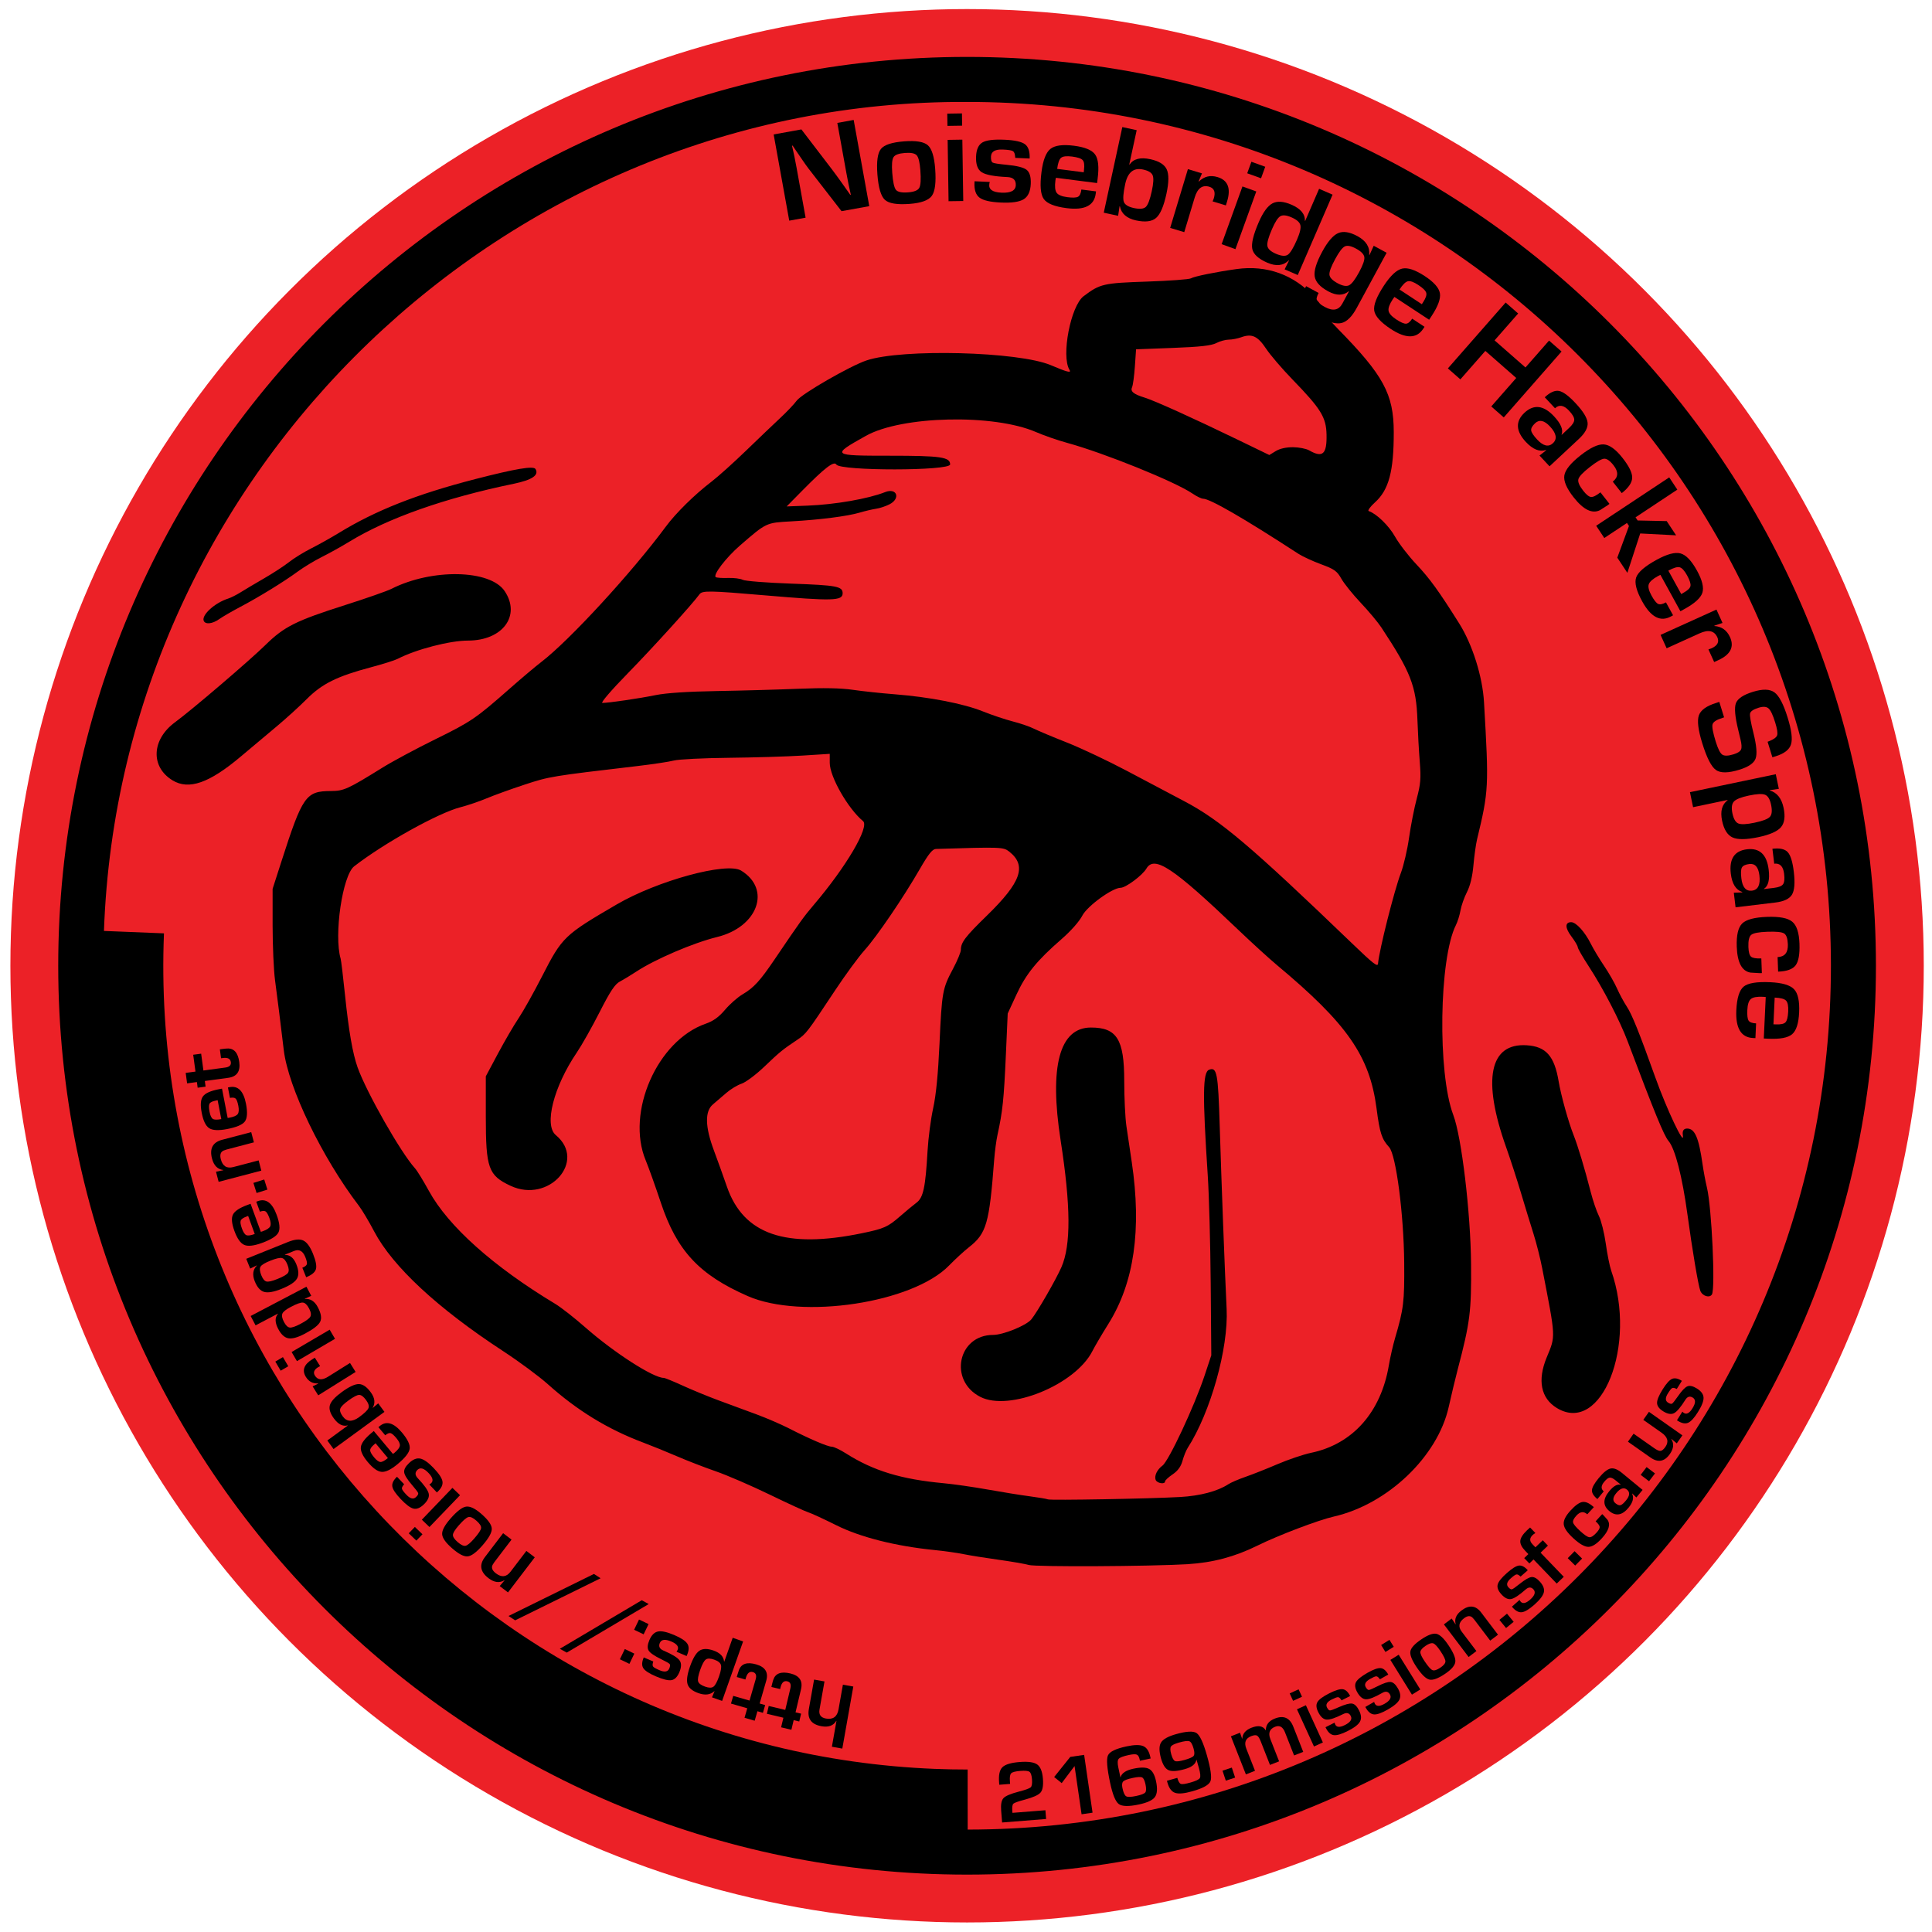 <?xml version="1.0" encoding="UTF-8" standalone="no"?>
<!-- Created with Inkscape (http://www.inkscape.org/) -->

<svg
   version="1.1"
   id="svg1"
   width="1200"
   height="1200"
   viewBox="0 0 1200 1200"
   xmlns="http://www.w3.org/2000/svg"
   xmlns:svg="http://www.w3.org/2000/svg">
  <defs
     id="defs1" />
  <g
     id="g1">
    <g
       id="Layer_3"
       transform="matrix(5.502,0,0,5.502,6.455,5.637)">
	<circle
   fill="#ec2127"
   cx="108"
   cy="108"
   r="108"
   id="circle1" />

</g>
    <g
       id="Layer_1"
       transform="matrix(5.502,0,0,5.502,6.455,5.637)">
	<g
   id="g53">
		<g
   id="SPLINE_52_">
			<path
   d="m 93.351,12.852 1.014,5.605 0.24,1.251 0.135,0.625 0.136,0.623 -0.064,0.013 -0.515,-0.732 -0.514,-0.724 c -0.406,-0.57 -0.762,-1.053 -1.064,-1.451 l -3.424,-4.476 -3.131,0.567 1.76,9.733 1.847,-0.336 -1.009,-5.583 -0.245,-1.274 -0.137,-0.63 -0.145,-0.637 0.071,-0.013 0.433,0.643 0.439,0.642 c 0.415,0.612 0.716,1.039 0.902,1.28 l 3.747,4.837 3.131,-0.566 -1.761,-9.734 z"
   id="path1-5" />

		</g>

		<path
   d="m 104.398,18.024 c -0.105,-1.374 -0.381,-2.257 -0.827,-2.652 -0.446,-0.395 -1.337,-0.542 -2.672,-0.44 -1.371,0.104 -2.244,0.388 -2.622,0.854 -0.378,0.464 -0.509,1.421 -0.401,2.871 0.115,1.508 0.397,2.468 0.848,2.879 0.45,0.413 1.38,0.563 2.792,0.457 1.302,-0.098 2.135,-0.402 2.504,-0.909 0.368,-0.509 0.494,-1.527 0.378,-3.06 z m -1.794,2.157 c -0.161,0.289 -0.584,0.459 -1.272,0.511 -0.713,0.055 -1.168,-0.043 -1.366,-0.29 -0.197,-0.247 -0.337,-0.889 -0.416,-1.929 -0.069,-0.911 -0.019,-1.497 0.148,-1.759 0.169,-0.263 0.599,-0.42 1.288,-0.472 0.68,-0.052 1.123,0.038 1.329,0.269 0.207,0.232 0.343,0.788 0.41,1.67 0.08,1.044 0.039,1.712 -0.121,2 z"
   id="path2" />

		<g
   id="POLYLINE_48_">
			<polyline
   points="105.806,14.766 105.909,21.691 107.568,21.667 107.465,14.74 105.806,14.766    "
   id="polyline2" />

		</g>

		<g
   id="POLYLINE_23_">
			<polyline
   points="105.762,11.802 105.783,13.186 107.442,13.161 107.421,11.777 105.762,11.802    "
   id="polyline3" />

		</g>

		<g
   id="SPLINE_51_">
			<path
   d="m 114.534,15.257 c -0.387,-0.288 -1.157,-0.458 -2.309,-0.507 -1.222,-0.055 -2.053,0.049 -2.497,0.309 -0.44,0.262 -0.68,0.787 -0.713,1.579 -0.039,0.884 0.171,1.475 0.626,1.776 0.458,0.301 1.429,0.484 2.91,0.551 0.658,0.028 0.973,0.336 0.947,0.919 -0.026,0.609 -0.566,0.889 -1.611,0.843 -1.015,-0.044 -1.472,-0.372 -1.376,-0.981 0.006,-0.059 0.022,-0.134 0.054,-0.23 l -1.722,-0.078 -0.009,0.174 c -0.036,0.806 0.156,1.366 0.577,1.679 0.42,0.315 1.223,0.497 2.406,0.55 1.231,0.055 2.09,-0.071 2.58,-0.375 0.489,-0.305 0.753,-0.88 0.791,-1.725 0.034,-0.791 -0.121,-1.322 -0.466,-1.594 -0.345,-0.271 -1.11,-0.463 -2.289,-0.572 -0.877,-0.083 -1.389,-0.164 -1.538,-0.243 -0.149,-0.081 -0.214,-0.31 -0.197,-0.692 0.024,-0.559 0.468,-0.82 1.333,-0.782 0.604,0.027 0.982,0.084 1.134,0.174 0.154,0.089 0.238,0.3 0.259,0.635 l 0.017,0.132 1.622,0.072 c 0.033,-0.789 -0.144,-1.326 -0.529,-1.614 z"
   id="path3" />

		</g>

		<path
   d="m 122.454,16.416 c -0.359,-0.501 -1.152,-0.831 -2.381,-0.988 -1.277,-0.164 -2.167,-0.043 -2.667,0.359 -0.5,0.404 -0.835,1.273 -1.006,2.61 -0.192,1.504 -0.109,2.517 0.252,3.035 0.364,0.52 1.227,0.867 2.593,1.041 2.012,0.258 3.104,-0.285 3.276,-1.626 l 0.034,-0.267 -1.653,-0.211 c -0.054,0.438 -0.181,0.711 -0.379,0.818 -0.201,0.109 -0.602,0.125 -1.206,0.046 -0.622,-0.079 -1.024,-0.246 -1.206,-0.497 -0.179,-0.252 -0.226,-0.715 -0.139,-1.391 0.008,-0.048 0.024,-0.148 0.054,-0.3 l 4.651,0.596 0.063,-0.503 c 0.168,-1.314 0.073,-2.222 -0.286,-2.722 z m -1.256,1.735 -0.028,0.274 -2.999,-0.385 c 0.085,-0.661 0.232,-1.079 0.44,-1.25 0.212,-0.173 0.624,-0.219 1.237,-0.142 0.633,0.082 1.033,0.214 1.201,0.404 0.169,0.186 0.218,0.553 0.149,1.099 z"
   id="path4" />

		<path
   d="m 130.537,18.095 c -0.257,-0.552 -0.874,-0.935 -1.845,-1.146 -1.133,-0.246 -1.916,-0.042 -2.351,0.611 l -0.031,-0.022 0.837,-3.866 -1.621,-0.352 -2.096,9.667 1.621,0.35 0.164,-1.084 0.033,0.007 c 0.165,0.836 0.774,1.369 1.827,1.598 1.04,0.224 1.794,0.129 2.267,-0.284 0.474,-0.414 0.861,-1.321 1.164,-2.723 0.279,-1.286 0.288,-2.205 0.031,-2.756 z m -1.689,2.469 c -0.207,0.953 -0.431,1.544 -0.673,1.771 -0.241,0.227 -0.693,0.269 -1.355,0.125 -0.63,-0.138 -1.006,-0.37 -1.124,-0.7 -0.118,-0.33 -0.063,-1.005 0.159,-2.03 0.284,-1.308 0.951,-1.847 2.004,-1.618 0.607,0.13 0.97,0.35 1.093,0.658 0.126,0.308 0.09,0.907 -0.104,1.794 z"
   id="path5" />

		<g
   id="SPLINE_50_">
			<path
   d="m 130.927,24.704 1.59,0.48 1.177,-3.907 c 0.316,-1.05 0.867,-1.457 1.653,-1.219 0.55,0.165 0.721,0.602 0.506,1.31 -0.019,0.056 -0.063,0.17 -0.135,0.345 l 1.498,0.451 0.141,-0.464 c 0.443,-1.471 0.081,-2.383 -1.083,-2.733 -0.814,-0.246 -1.513,-0.08 -2.104,0.501 l -0.033,-0.018 0.379,-0.901 -1.588,-0.479 z"
   id="path6" />

		</g>

		<g
   id="POLYLINE_22_">
			<polyline
   points="139.088,20.024 136.735,26.54 138.295,27.103 140.649,20.589 139.088,20.024    "
   id="polyline6" />

		</g>

		<g
   id="POLYLINE_21_">
			<polyline
   points="140.097,17.236 139.625,18.538 141.187,19.102 141.658,17.8 140.097,17.236    "
   id="polyline7" />

		</g>

		<path
   d="m 147.739,20.29 -1.57,3.625 -0.03,-0.005 c 0.025,-0.768 -0.478,-1.376 -1.517,-1.825 -0.895,-0.388 -1.614,-0.438 -2.152,-0.149 -0.542,0.291 -1.058,1.002 -1.55,2.137 -0.607,1.406 -0.85,2.409 -0.723,3.007 0.129,0.6 0.695,1.118 1.702,1.554 0.995,0.432 1.804,0.342 2.421,-0.27 l 0.023,0.018 -0.495,1.002 1.483,0.642 3.931,-9.076 z m -2.499,5.749 c -0.409,0.943 -0.757,1.509 -1.039,1.698 -0.283,0.188 -0.732,0.148 -1.342,-0.116 -0.585,-0.254 -0.907,-0.549 -0.958,-0.889 -0.055,-0.338 0.118,-0.97 0.52,-1.891 0.346,-0.798 0.655,-1.28 0.929,-1.449 0.272,-0.17 0.691,-0.13 1.261,0.116 0.59,0.255 0.929,0.548 1.012,0.873 0.084,0.325 -0.043,0.877 -0.383,1.658 z"
   id="path7" />

		<path
   d="m 153.905,26.719 -0.477,1.045 -0.03,-0.018 c 0.085,-0.881 -0.355,-1.584 -1.324,-2.109 -0.887,-0.482 -1.618,-0.594 -2.194,-0.339 -0.575,0.254 -1.173,0.954 -1.794,2.102 -0.659,1.22 -0.941,2.144 -0.846,2.772 0.096,0.629 0.605,1.193 1.527,1.693 0.931,0.504 1.701,0.501 2.311,-0.008 l 0.028,0.023 -0.743,1.371 c -0.404,0.747 -1.06,0.875 -1.964,0.386 -0.515,-0.278 -0.815,-0.515 -0.902,-0.708 -0.088,-0.192 -0.023,-0.487 0.189,-0.881 l -1.414,-0.767 c -0.449,0.829 -0.573,1.479 -0.373,1.949 0.2,0.47 0.825,0.99 1.87,1.556 1.079,0.584 1.92,0.801 2.521,0.649 0.601,-0.152 1.171,-0.726 1.709,-1.72 l 3.363,-6.205 z m -1.646,2.976 c -0.453,0.836 -0.83,1.331 -1.133,1.484 -0.302,0.152 -0.739,0.073 -1.314,-0.237 -0.572,-0.312 -0.875,-0.629 -0.906,-0.953 -0.03,-0.325 0.187,-0.915 0.653,-1.773 0.437,-0.806 0.796,-1.28 1.078,-1.421 0.284,-0.142 0.705,-0.06 1.267,0.244 0.586,0.316 0.898,0.638 0.943,0.965 0.043,0.323 -0.154,0.889 -0.588,1.691 z"
   id="path8" />

		<path
   d="m 161.377,32.079 c -0.103,-0.608 -0.671,-1.252 -1.704,-1.932 -1.079,-0.708 -1.928,-0.992 -2.558,-0.849 -0.623,0.143 -1.308,0.778 -2.049,1.903 -0.834,1.27 -1.201,2.215 -1.104,2.839 0.097,0.625 0.723,1.316 1.871,2.074 1.695,1.114 2.915,1.106 3.659,-0.022 l 0.149,-0.225 -1.391,-0.916 c -0.243,0.367 -0.477,0.556 -0.703,0.566 -0.227,0.01 -0.594,-0.151 -1.104,-0.486 -0.524,-0.347 -0.812,-0.671 -0.862,-0.976 -0.052,-0.306 0.11,-0.743 0.484,-1.312 0.026,-0.041 0.087,-0.123 0.179,-0.247 l 3.919,2.577 0.276,-0.424 c 0.73,-1.105 1.04,-1.962 0.938,-2.57 z m -1.892,1.006 -0.147,0.233 -2.522,-1.66 c 0.364,-0.557 0.681,-0.868 0.945,-0.931 0.263,-0.063 0.655,0.075 1.17,0.416 0.531,0.352 0.833,0.646 0.903,0.888 0.07,0.243 -0.047,0.594 -0.349,1.054 z"
   id="path9" />

		<g
   id="POLYLINE_20_">
			<polyline
   points="173.698,37.424 171.036,40.459 167.548,37.4 170.21,34.366 168.799,33.128 162.276,40.565 163.687,41.803      166.506,38.589 169.994,41.646 167.175,44.86 168.586,46.098 175.108,38.66 173.698,37.424    "
   id="polyline9" />

		</g>

		<path
   d="m 178.051,46.705 c -0.047,-0.556 -0.498,-1.289 -1.35,-2.201 -0.779,-0.838 -1.403,-1.301 -1.874,-1.394 -0.469,-0.09 -1.006,0.146 -1.614,0.714 l 1.157,1.24 c 0.473,-0.442 1,-0.354 1.575,0.264 0.4,0.427 0.598,0.77 0.598,1.028 0,0.258 -0.198,0.571 -0.593,0.94 l -0.822,0.766 -0.02,-0.021 c 0.219,-0.538 -0.065,-1.228 -0.846,-2.064 -1.168,-1.254 -2.281,-1.39 -3.335,-0.409 -1.039,0.973 -0.99,2.073 0.154,3.299 0.787,0.844 1.542,1.146 2.266,0.909 l 0.02,0.037 -0.747,0.59 1.133,1.214 3.311,-3.09 c 0.706,-0.659 1.037,-1.267 0.987,-1.822 z m -3.915,2.303 c -0.496,0.464 -1.09,0.327 -1.778,-0.41 -0.423,-0.453 -0.647,-0.797 -0.679,-1.035 -0.028,-0.235 0.121,-0.507 0.449,-0.813 0.474,-0.443 1.032,-0.321 1.67,0.364 0.735,0.788 0.848,1.419 0.338,1.894 z"
   id="path10" />

		<g
   id="SPLINE_49_">
			<path
   d="m 178.438,55.079 c -0.235,-0.021 -0.528,-0.256 -0.88,-0.703 -0.447,-0.57 -0.63,-1.005 -0.549,-1.305 0.08,-0.3 0.5,-0.749 1.26,-1.346 0.784,-0.617 1.333,-0.939 1.638,-0.964 0.307,-0.026 0.664,0.222 1.072,0.743 0.576,0.732 0.546,1.348 -0.088,1.846 l 1.017,1.294 c 0.77,-0.606 1.163,-1.185 1.175,-1.736 0.014,-0.551 -0.349,-1.296 -1.092,-2.239 -0.767,-0.976 -1.473,-1.484 -2.118,-1.525 -0.645,-0.038 -1.515,0.372 -2.61,1.23 -1.12,0.881 -1.733,1.636 -1.838,2.266 -0.105,0.628 0.246,1.456 1.052,2.483 1.1,1.397 2.088,1.88 2.963,1.449 l 0.89,-0.57 0.188,-0.147 -1.021,-1.3 c -0.471,0.372 -0.824,0.547 -1.059,0.524 z"
   id="path11" />

		</g>

		<g
   id="POLYLINE_19_">
			<polyline
   points="187.264,52.866 179.019,58.328 179.934,59.711 182.495,58.015 182.72,58.354 181.403,61.928 182.538,63.644      183.991,59.197 188.042,59.408 186.979,57.802 183.699,57.732 183.463,57.375 188.179,54.25 187.264,52.866    "
   id="polyline11" />

		</g>

		<path
   d="m 190.4,63.395 c -0.621,-1.13 -1.243,-1.779 -1.863,-1.945 -0.621,-0.166 -1.52,0.076 -2.701,0.725 -1.331,0.73 -2.097,1.396 -2.304,1.993 -0.206,0.598 0.021,1.501 0.687,2.708 0.979,1.777 2.059,2.34 3.244,1.689 l 0.236,-0.129 -0.804,-1.459 c -0.385,0.212 -0.68,0.27 -0.885,0.173 -0.204,-0.097 -0.454,-0.413 -0.748,-0.945 -0.301,-0.551 -0.404,-0.973 -0.308,-1.267 0.099,-0.293 0.447,-0.604 1.044,-0.932 0.041,-0.023 0.133,-0.069 0.272,-0.135 l 2.258,4.109 0.446,-0.246 c 1.162,-0.637 1.839,-1.249 2.03,-1.833 0.192,-0.588 -0.007,-1.422 -0.604,-2.506 z m -0.738,1.74 c -0.051,0.246 -0.319,0.502 -0.802,0.767 l -0.237,0.14 -1.456,-2.646 c 0.584,-0.322 1.008,-0.449 1.271,-0.381 0.264,0.067 0.544,0.372 0.842,0.914 0.306,0.557 0.433,0.961 0.382,1.206 z"
   id="path12" />

		<g
   id="SPLINE_48_">
			<path
   d="m 186.287,70.649 0.686,1.511 3.715,-1.684 c 0.998,-0.452 1.667,-0.305 2.009,0.444 0.236,0.523 0.018,0.938 -0.655,1.244 -0.054,0.023 -0.168,0.066 -0.351,0.125 l 0.648,1.426 0.44,-0.201 c 1.399,-0.634 1.849,-1.505 1.346,-2.615 -0.352,-0.774 -0.94,-1.193 -1.761,-1.254 l -0.01,-0.036 0.927,-0.309 -0.685,-1.51 z"
   id="path13" />

		</g>

		<g
   id="SPLINE_47_">
			<path
   d="m 199.271,84.355 c 0.979,-0.303 1.56,-0.752 1.743,-1.351 0.186,-0.599 0.058,-1.607 -0.384,-3.029 -0.464,-1.5 -0.956,-2.443 -1.478,-2.831 -0.522,-0.388 -1.333,-0.411 -2.437,-0.069 -1.079,0.333 -1.719,0.761 -1.92,1.276 -0.198,0.517 -0.108,1.536 0.267,3.058 l 0.242,1.01 c 0.141,0.568 0.163,0.959 0.065,1.175 -0.1,0.214 -0.377,0.392 -0.834,0.534 -0.617,0.191 -1.048,0.201 -1.286,0.033 -0.24,-0.168 -0.482,-0.654 -0.733,-1.457 -0.317,-1.029 -0.438,-1.683 -0.36,-1.958 0.075,-0.276 0.444,-0.517 1.103,-0.722 l 0.199,-0.069 -0.541,-1.744 -0.343,0.114 c -1.1,0.34 -1.753,0.809 -1.963,1.408 -0.209,0.597 -0.083,1.641 0.376,3.125 0.512,1.652 1.026,2.665 1.544,3.035 0.516,0.372 1.401,0.362 2.656,-0.026 1.022,-0.316 1.629,-0.73 1.823,-1.243 0.195,-0.513 0.116,-1.485 -0.242,-2.917 -0.303,-1.209 -0.429,-1.94 -0.376,-2.191 0.054,-0.248 0.38,-0.465 0.976,-0.649 0.503,-0.156 0.873,-0.127 1.111,0.084 0.239,0.211 0.489,0.742 0.75,1.591 0.222,0.72 0.295,1.198 0.22,1.434 -0.077,0.234 -0.373,0.457 -0.891,0.662 l -0.19,0.074 0.542,1.751 z"
   id="path14" />

		</g>

		<path
   d="m 200.175,90.173 c -0.222,-1.069 -0.743,-1.724 -1.557,-1.961 v -0.037 l 1.021,-0.147 -0.346,-1.652 -9.689,2.028 0.353,1.695 3.895,-0.816 0.006,0.029 c -0.641,0.475 -0.849,1.244 -0.627,2.309 0.208,0.997 0.604,1.629 1.181,1.892 0.58,0.264 1.545,0.254 2.897,-0.028 1.296,-0.272 2.149,-0.645 2.562,-1.118 0.41,-0.476 0.511,-1.206 0.304,-2.194 z m -1.547,1.015 c -0.23,0.248 -0.809,0.469 -1.735,0.663 -0.903,0.189 -1.51,0.218 -1.826,0.085 -0.314,-0.13 -0.537,-0.514 -0.669,-1.147 -0.131,-0.625 -0.074,-1.068 0.172,-1.333 0.244,-0.263 0.808,-0.486 1.688,-0.671 0.905,-0.189 1.514,-0.219 1.834,-0.087 0.317,0.13 0.542,0.505 0.671,1.125 0.138,0.663 0.095,1.118 -0.135,1.365 z"
   id="path15" />

		<path
   style="fill:#000000"
   d="m 638,970.683 c -2.2,-0.657 -10.6,-2.108 -18.667,-3.226 -8.067,-1.117 -17.82,-2.68 -21.674,-3.473 -3.854,-0.793 -11.954,-1.935 -18,-2.539 -24.153,-2.411 -46.031,-7.94 -60.993,-15.414 -7.7,-3.846 -15.5,-7.442 -17.333,-7.989 -1.833,-0.548 -12.633,-5.507 -24,-11.021 C 465.967,921.507 450.967,915.022 444,912.611 c -6.967,-2.412 -17.767,-6.589 -24,-9.284 -6.233,-2.695 -15.833,-6.594 -21.333,-8.666 -21.774,-8.202 -40.742,-19.832 -58.882,-36.105 C 334.403,853.729 321.9,844.485 312,838.014 271.509,811.548 243.531,785.578 232.115,763.861 228.878,757.704 224.627,750.567 222.668,748 199.678,717.88 178.804,674.628 176.015,651.333 173.829,633.081 172.254,620.483 170.595,608 c -0.828,-6.233 -1.505,-21.533 -1.505,-34 l 5.5e-4,-22.667 5.36,-16.667 c 13.232,-41.144 15.205,-43.957 30.882,-44.019 7.911,-0.031 10.427,-1.176 31.972,-14.551 6.218,-3.86 20.918,-11.747 32.667,-17.528 22.327,-10.985 25.105,-12.879 46.474,-31.692 7.212,-6.349 15.912,-13.682 19.333,-16.294 17.269,-13.188 56.069,-55.367 77.193,-83.916 6.281,-8.489 17.858,-19.885 28.361,-27.917 4.033,-3.085 13.647,-11.715 21.364,-19.179 7.717,-7.464 17.317,-16.632 21.333,-20.374 4.017,-3.742 8.59,-8.561 10.163,-10.709 3.106,-4.242 33.033,-21.482 43.257,-24.92 22.017,-7.403 94.345,-5.543 114.354,2.941 10.263,4.352 12.876,5.004 11.568,2.888 -5.259,-8.51 0.742,-39.68 8.802,-45.718 10.225,-7.659 12.162,-8.104 39.244,-9.022 13.98,-0.473 26.252,-1.376 27.271,-2.005 1.971,-1.218 15.649,-4.003 28.31,-5.764 18.762,-2.609 35.714,3.517 48.342,17.471 4.11,4.542 6.775,8.49 5.921,8.774 -0.853,0.284 2.947,5.095 8.446,10.691 28.439,28.944 34.756,40.591 34.795,64.148 0.04,24.275 -3.043,35.859 -11.598,43.588 -2.997,2.708 -4.766,5.152 -3.931,5.43 4.834,1.611 12.515,9.074 16.33,15.867 2.412,4.295 8.355,12.014 13.207,17.155 8.339,8.835 13.903,16.513 26.565,36.653 8.246,13.117 14.486,32.911 15.412,48.89 3.06,52.781 2.953,54.885 -4.324,85.11 -0.706,2.933 -1.712,10.133 -2.234,16 -0.622,6.979 -2.013,12.741 -4.024,16.667 -1.691,3.3 -3.491,8.4 -4.002,11.333 -0.51,2.933 -1.785,7.025 -2.832,9.092 -10.476,20.685 -11.475,91.97 -1.65,117.811 5.151,13.547 10.764,60.599 11.027,92.43 0.244,29.536 -0.596,36.181 -8.261,65.333 -1.446,5.5 -3.963,16 -5.594,23.333 -6.847,30.793 -37.923,60.426 -71.338,68.024 -9.57,2.176 -34.407,11.624 -47.257,17.977 -14.072,6.957 -27.74,10.594 -43.333,11.533 -23.804,1.433 -94.327,1.778 -98.667,0.483 z m 94,-42.136 c 12.355,-0.695 23.224,-3.563 29.781,-7.86 1.666,-1.091 6.47,-3.168 10.675,-4.615 4.206,-1.447 13.174,-4.997 19.929,-7.89 6.755,-2.893 16.152,-6.067 20.882,-7.054 25.755,-5.376 43.289,-25.128 48.202,-54.298 0.818,-4.857 2.547,-12.43 3.842,-16.83 5.327,-18.101 5.866,-22.533 5.673,-46.667 -0.24,-29.967 -5.065,-67.065 -9.332,-71.754 -4.621,-5.078 -5.831,-8.797 -7.819,-24.038 C 849.59,655.033 835.692,635.036 792,598.567 c -4.767,-3.979 -15.611,-13.87 -24.099,-21.98 -40.272,-38.482 -51.888,-46.215 -56.826,-37.83 -2.489,4.227 -12.818,11.91 -16.011,11.91 -5.093,0 -20.708,11.367 -23.739,17.281 -1.831,3.571 -7.111,9.537 -12.88,14.553 -15.308,13.308 -22.052,21.611 -27.981,34.444 l -5.409,11.707 -1.124,25.341 c -1.237,27.887 -2.032,35.488 -5.232,50.007 -0.727,3.3 -1.642,10.2 -2.033,15.333 -3.023,39.701 -4.763,45.743 -15.638,54.278 -3.075,2.414 -8.615,7.503 -12.31,11.309 -22.573,23.255 -91.404,33.701 -124.976,18.966 C 433.667,790.687 419.85,775.831 409.904,746 c -3.423,-10.267 -7.652,-22.099 -9.397,-26.293 -12.367,-29.721 7.175,-74.251 37.176,-84.713 4.774,-1.665 8.199,-4.128 12.031,-8.652 2.946,-3.479 7.816,-7.775 10.822,-9.548 7.096,-4.185 10.884,-8.332 20.213,-22.128 15.462,-22.866 17.82,-26.145 24.141,-33.559 19.957,-23.408 34.6,-48.326 30.432,-51.785 -9.334,-7.746 -20.654,-27.561 -20.654,-36.152 v -5.582 l -17,1.075 c -9.35,0.591 -29.9,1.21 -45.667,1.375 -15.767,0.165 -31.067,0.927 -34,1.694 -2.933,0.766 -13.133,2.308 -22.667,3.426 -53.351,6.257 -54.555,6.456 -69.957,11.527 -8.457,2.785 -19.049,6.612 -23.538,8.506 -4.489,1.894 -11.816,4.379 -16.283,5.524 -13.611,3.487 -47.217,22.174 -65.859,36.62 -7.26,5.626 -12.69,42.683 -8.402,57.332 0.322,1.1 1.548,11.3 2.725,22.667 2.293,22.141 4.724,36.131 7.763,44.675 5.514,15.502 26.727,52.807 35.629,62.658 1.325,1.467 5.201,7.767 8.613,14 12.025,21.972 39.969,46.952 78.431,70.112 3.551,2.138 11.951,8.719 18.667,14.624 17.722,15.583 42.091,31.263 48.586,31.263 0.71,0 6.016,2.164 11.791,4.81 5.775,2.645 15.9,6.802 22.5,9.237 6.6,2.435 17.051,6.291 23.224,8.569 6.173,2.278 15.173,6.162 20,8.63 13.035,6.667 24.141,11.422 26.676,11.422 1.234,0 5.212,1.884 8.839,4.186 16.983,10.781 34.25,16.046 60.594,18.479 6.233,0.576 18.533,2.339 27.333,3.919 8.8,1.58 20.5,3.463 26,4.185 5.5,0.722 10.6,1.586 11.333,1.92 1.532,0.697 63.066,-0.41 82,-1.475 z m -15.186,-10.644 c -0.951,-2.478 0.931,-6.407 4.231,-8.835 3.893,-2.864 19.824,-36.913 26.079,-55.735 L 751.333,840.667 750.964,796 c -0.203,-24.567 -1.02,-54.567 -1.815,-66.667 -3.306,-50.295 -3.136,-64.286 0.801,-65.796 4.87,-1.869 5.599,1.964 6.598,34.68 1.073,35.15 3.149,90.126 4.294,113.698 1.184,24.364 -9.951,64.084 -24.167,86.205 -0.985,1.533 -2.431,5.133 -3.214,8 -0.977,3.578 -2.893,6.208 -6.109,8.385 -2.577,1.745 -4.686,3.695 -4.686,4.333 0,2.043 -5.017,1.242 -5.853,-0.935 z M 608.011,866.414 C 588.293,856.271 594.168,828.026 616,828.004 c 6.284,-0.006 20.523,-5.796 23.702,-9.638 3.535,-4.272 15.302,-24.681 18.662,-32.366 5.984,-13.689 5.833,-37.942 -0.49,-78.667 -7.134,-45.948 -0.678,-69.99 18.793,-69.99 16.099,0 20.655,7.291 20.662,33.067 0.003,10.492 0.604,23.092 1.336,28 0.732,4.908 2.232,14.995 3.333,22.416 6.219,41.903 1.469,74.833 -14.465,100.28 -3.982,6.359 -8.453,13.961 -9.936,16.895 -10.581,20.927 -51.59,37.672 -69.586,28.414 z m -291.344,-130.905 c -13.771,-6.468 -15.333,-10.849 -15.333,-42.993 v -24.903 l 7.55,-14.14 c 4.152,-7.777 9.901,-17.628 12.774,-21.892 2.873,-4.263 9.428,-15.963 14.566,-26 12.486,-24.389 13.7,-25.559 46.227,-44.543 25.354,-14.798 68.287,-26.497 77.228,-21.046 18.907,11.528 10.416,35.019 -14.898,41.218 -14.684,3.596 -38.432,13.764 -50.114,21.458 -3.3,2.173 -7.838,4.92 -10.085,6.103 -3.166,1.668 -6.015,5.946 -12.667,19.023 -4.72,9.279 -11.078,20.549 -14.129,25.044 -14.397,21.209 -20.464,45.064 -13.031,51.233 19.358,16.066 -4.341,42.59 -28.088,31.436 z m 218.112,29.397 c 13.562,-2.808 15.956,-3.875 23.519,-10.486 3.621,-3.165 8.197,-6.954 10.169,-8.421 4.218,-3.137 5.566,-9.424 6.86,-32 0.462,-8.067 2.031,-20.034 3.485,-26.595 1.773,-7.995 3.069,-21.184 3.931,-40 1.477,-32.238 1.833,-34.211 8.397,-46.516 C 593.813,595.878 596,590.589 596,589.135 c 0,-4.586 2.692,-8.122 16.201,-21.277 21.279,-20.721 24.817,-30.953 13.723,-39.68 -3.56,-2.801 -5,-2.851 -45.425,-1.6 -2.138,0.066 -4.58,3.117 -9.941,12.421 -10.274,17.829 -26.623,41.838 -34.336,50.424 -3.668,4.083 -11.813,15.183 -18.101,24.667 -17.675,26.659 -18.055,27.155 -23.77,30.979 -9.002,6.023 -10.679,7.394 -20.351,16.636 -5.133,4.905 -11.433,9.612 -14,10.461 -2.567,0.849 -6.809,3.409 -9.428,5.689 -2.619,2.28 -6.369,5.492 -8.333,7.137 -5.126,4.292 -4.934,13.839 0.575,28.579 2.281,6.103 5.908,16.197 8.06,22.43 10.263,29.729 36.414,38.738 83.905,28.906 z M 854.754,597.667 c 0.728,-8.349 10.011,-45.178 14.151,-56.147 1.761,-4.664 4.061,-14.564 5.112,-22 1.051,-7.436 3.191,-18.32 4.755,-24.186 2.396,-8.985 2.692,-12.559 1.878,-22.667 -0.531,-6.6 -1.183,-18.262 -1.448,-25.915 -0.733,-21.142 -4.16,-29.95 -22.396,-57.572 -2.123,-3.216 -7.881,-10.102 -12.797,-15.303 -4.915,-5.201 -10.318,-11.915 -12.007,-14.92 -2.664,-4.739 -4.325,-5.926 -12.537,-8.952 -5.206,-1.919 -11.566,-4.856 -14.133,-6.526 -33.942,-22.087 -54.814,-34.146 -59.103,-34.146 -1.022,0 -4.003,-1.456 -6.625,-3.235 C 728.691,298.692 684.982,281.018 662,274.719 c -5.867,-1.608 -14.567,-4.623 -19.333,-6.7 -26.234,-11.43 -83.329,-10.164 -105.631,2.343 -21.605,12.116 -21.377,12.305 14.855,12.305 31.717,0 37.443,0.827 37.443,5.405 0,4.064 -68.087,4.113 -70.593,0.051 -1.448,-2.348 -7.111,1.992 -21.105,16.175 l -9.698,9.829 13.031,-0.501 c 16.98,-0.653 37.585,-4.246 48.016,-8.373 7.305,-2.891 9.817,3.897 2.788,7.532 -2.326,1.203 -6.076,2.45 -8.333,2.772 -2.258,0.322 -6.805,1.39 -10.105,2.374 -7.628,2.274 -24.736,4.464 -42.649,5.459 -15.548,0.864 -15.238,0.717 -31.639,14.915 -8.724,7.552 -17.06,18.45 -15.059,19.687 0.65,0.401 4.089,0.627 7.642,0.501 3.554,-0.126 7.641,0.394 9.083,1.155 1.442,0.761 14.922,1.819 29.955,2.353 28.348,1.005 32,1.689 32,5.986 0,4.73 -6.017,4.893 -48,1.297 -34.755,-2.977 -39.053,-3.049 -40.782,-0.684 -4.656,6.368 -28.721,32.892 -44.489,49.035 C 379.098,428.176 372.383,436 373.632,436 c 3.989,0 22.91,-2.774 33.035,-4.844 6.47,-1.322 19.885,-2.212 38,-2.52 15.4,-0.262 38.216,-0.9 50.703,-1.419 15.42,-0.641 26.209,-0.431 33.631,0.654 6.01,0.879 17.694,2.125 25.963,2.77 21.364,1.665 42.709,5.802 54.585,10.579 5.619,2.26 14.019,5.079 18.667,6.265 4.648,1.186 10.551,3.214 13.117,4.508 2.567,1.294 11.768,5.153 20.446,8.576 8.679,3.423 25.479,11.362 37.333,17.641 11.854,6.279 27.854,14.74 35.554,18.803 22.296,11.763 41.342,27.904 103.805,87.973 13.482,12.965 16.081,14.99 16.282,12.683 z M 802,277.386 c 3.667,0.023 8.167,0.9 10,1.948 8.438,4.824 11.078,2.436 10.813,-9.781 -0.233,-10.743 -3.453,-15.947 -21.174,-34.219 -6.401,-6.6 -13.738,-15.168 -16.305,-19.041 -5.169,-7.799 -8.807,-9.501 -15.296,-7.154 -2.325,0.841 -5.864,1.528 -7.865,1.528 -2.001,0 -5.495,0.96 -7.763,2.133 -3.065,1.585 -9.985,2.356 -26.934,3 l -22.809,0.867 -0.742,10.667 c -0.408,5.867 -1.185,11.621 -1.727,12.786 -1.225,2.636 0.847,4.365 7.803,6.512 6.217,1.918 30.135,12.736 57.82,26.15 l 19.5,9.448 4.006,-2.443 c 2.513,-1.532 6.492,-2.428 10.673,-2.401 z M 965.654,873.341 C 955.75,867.301 953.516,856.181 959.36,842 c 5.638,-13.681 5.749,-11.468 -2.777,-55.333 -1.212,-6.233 -3.635,-15.833 -5.385,-21.333 -1.75,-5.5 -5.241,-16.9 -7.757,-25.333 -2.516,-8.433 -6.655,-21.172 -9.198,-28.308 -14.983,-42.045 -10.393,-64.833 12.758,-63.347 11.924,0.765 17.126,6.638 19.769,22.322 1.487,8.822 6.005,25.078 9.263,33.333 2.732,6.921 6.94,20.896 10.593,35.18 1.398,5.466 3.704,12.236 5.124,15.045 1.42,2.809 3.339,10.508 4.263,17.108 0.924,6.6 2.438,14.153 3.365,16.785 16.23,46.119 -5.947,102.159 -33.725,85.222 z M 1054.648,800.618 c -1.271,-3.344 -4.973,-25.309 -7.968,-47.284 -3.212,-23.565 -7.649,-40.799 -11.747,-45.632 -2.851,-3.362 -8.516,-17.168 -25.318,-61.702 -4.923,-13.049 -15.259,-32.977 -24.242,-46.736 -3.688,-5.65 -6.723,-10.946 -6.743,-11.769 -0.02,-0.823 -1.781,-3.799 -3.912,-6.615 C 970.696,575.568 970.633,572 974.56,572 c 3.034,0 8.455,5.951 12.148,13.333 1.651,3.3 5.372,9.498 8.269,13.774 2.897,4.275 6.506,10.575 8.018,14 1.513,3.425 4.221,8.452 6.019,11.172 3.231,4.888 7.731,16.06 17.79,44.163 7.106,19.853 18.194,43.209 17.038,35.892 -0.459,-2.906 0.417,-4.333 2.661,-4.333 4.751,0 7.195,5.648 9.52,22 0.626,4.4 1.864,11 2.752,14.667 2.949,12.176 5.298,62.645 3.083,66.228 -1.491,2.413 -5.965,1 -7.211,-2.277 z M 106.988,484.007 c -13.73,-8.371 -12.985,-25.316 1.584,-36.02 10.479,-7.7 46.114,-38.157 56.095,-47.945 C 176.29,388.643 183.438,385.062 214,375.326 c 13.2,-4.205 26.161,-8.74 28.802,-10.079 25.09,-12.713 61.182,-12.016 70.193,1.355 10.257,15.221 -1.162,30.717 -22.642,30.726 -11.361,0.005 -32.126,5.387 -43.672,11.32 -1.841,0.946 -9.196,3.273 -16.344,5.17 -21.217,5.632 -30.525,10.23 -40.076,19.796 -4.605,4.612 -13.049,12.286 -18.765,17.052 -5.716,4.767 -15.591,13.057 -21.944,18.422 -19.731,16.663 -32.413,21.108 -42.564,14.919 z M 126.339,385 c -1.33,-3.617 6.969,-11.12 15.185,-13.727 1.709,-0.542 5.216,-2.309 7.792,-3.927 2.576,-1.617 9.184,-5.542 14.684,-8.722 5.5,-3.18 12.4,-7.688 15.333,-10.017 2.933,-2.329 9.104,-6.138 13.712,-8.463 4.608,-2.325 12.262,-6.605 17.009,-9.51 22.942,-14.042 48.398,-24.101 84.613,-33.434 25.267,-6.512 36.21,-8.35 37.479,-6.297 2.352,3.805 -2.071,6.797 -13.558,9.172 -42.64,8.814 -77.973,21.268 -101.921,35.925 -4.717,2.887 -12.347,7.134 -16.955,9.436 -4.608,2.303 -11.378,6.395 -15.045,9.094 -8.462,6.229 -24.022,15.792 -35.843,22.03 -5.047,2.663 -10.84,6.027 -12.872,7.474 -4.193,2.986 -8.702,3.439 -9.612,0.965 z"
   id="path1"
   transform="matrix(0.182,0,0,0.182,-1.173,-1.024)" />
<path
   d="m 201.329,97.398 c -0.135,-1.135 -0.367,-1.88 -0.691,-2.229 -0.325,-0.351 -0.9,-0.475 -1.724,-0.377 l 0.204,1.684 c 0.643,-0.079 1.017,0.302 1.116,1.142 0.072,0.58 0.03,0.974 -0.123,1.183 -0.153,0.208 -0.499,0.344 -1.034,0.408 l -1.119,0.134 -0.002,-0.028 c 0.493,-0.308 0.672,-1.03 0.534,-2.167 -0.205,-1.704 -1.022,-2.468 -2.451,-2.296 -1.414,0.169 -2.021,1.087 -1.822,2.752 0.139,1.146 0.571,1.837 1.294,2.071 l -0.002,0.044 -0.953,0.035 0.198,1.648 4.497,-0.542 c 0.96,-0.116 1.584,-0.413 1.871,-0.89 0.286,-0.477 0.357,-1.334 0.207,-2.572 z m -4.728,2.123 c -0.674,0.081 -1.074,-0.379 -1.192,-1.382 -0.076,-0.614 -0.054,-1.025 0.061,-1.233 0.118,-0.208 0.398,-0.34 0.844,-0.394 0.641,-0.077 1.02,0.35 1.131,1.28 0.129,1.069 -0.151,1.646 -0.844,1.729 z"
   id="path16" />

		<g
   id="SPLINE_46_">
			<path
   d="m 196.499,106.972 c -0.176,-0.155 -0.275,-0.518 -0.297,-1.088 -0.026,-0.724 0.083,-1.184 0.323,-1.377 0.241,-0.195 0.848,-0.311 1.811,-0.345 0.999,-0.037 1.631,0.025 1.892,0.187 0.263,0.159 0.404,0.569 0.429,1.23 0.034,0.933 -0.354,1.413 -1.158,1.441 l 0.059,1.644 c 0.98,-0.035 1.638,-0.271 1.972,-0.709 0.335,-0.438 0.48,-1.255 0.438,-2.452 -0.044,-1.24 -0.317,-2.067 -0.818,-2.479 -0.497,-0.413 -1.44,-0.592 -2.832,-0.544 -1.424,0.052 -2.363,0.302 -2.818,0.748 -0.454,0.447 -0.658,1.321 -0.612,2.625 0.063,1.776 0.578,2.749 1.542,2.917 l 1.054,0.063 0.237,-0.008 -0.06,-1.651 c -0.596,0.02 -0.985,-0.048 -1.162,-0.202 z"
   id="path17" />

		</g>

		<path
   d="m 201.355,110.648 c -0.443,-0.466 -1.335,-0.729 -2.684,-0.791 -1.514,-0.07 -2.516,0.095 -3.005,0.498 -0.486,0.403 -0.762,1.293 -0.827,2.668 -0.094,2.027 0.537,3.071 1.887,3.133 l 0.269,0.013 0.077,-1.664 c -0.44,-0.019 -0.723,-0.124 -0.846,-0.313 -0.123,-0.19 -0.173,-0.588 -0.143,-1.196 0.027,-0.628 0.161,-1.041 0.397,-1.241 0.236,-0.201 0.694,-0.284 1.377,-0.252 0.047,0.001 0.147,0.012 0.303,0.027 l -0.219,4.683 0.508,0.023 c 1.323,0.063 2.219,-0.107 2.689,-0.506 0.468,-0.399 0.734,-1.216 0.792,-2.451 0.06,-1.288 -0.131,-2.165 -0.575,-2.631 z m -0.659,2.503 c -0.03,0.638 -0.132,1.046 -0.304,1.229 -0.175,0.183 -0.537,0.262 -1.084,0.237 l -0.277,-0.007 0.139,-3.017 c 0.667,0.031 1.093,0.144 1.282,0.34 0.192,0.195 0.272,0.602 0.244,1.218 z"
   id="path18" />

		<g
   id="SPLINE_45_">
			<path
   d="m 93.915,196.373 1.241,-7.005 -1.175,-0.208 -0.493,2.786 c -0.147,0.83 -0.621,1.176 -1.422,1.035 -0.586,-0.105 -0.826,-0.444 -0.725,-1.02 l 0.028,-0.156 0.534,-3.014 -1.175,-0.208 -0.591,3.336 c -0.191,1.082 0.285,1.727 1.43,1.93 0.788,0.142 1.341,-0.063 1.664,-0.605 l 0.024,0.01 -0.516,2.91 z"
   id="path19" />

		</g>

		<g
   id="SPLINE_44_">
			<path
   d="m 87.263,192.889 -0.258,1.083 1.162,0.276 0.257,-1.086 0.629,0.151 0.209,-0.883 -0.627,-0.148 0.617,-2.603 c 0.226,-0.95 -0.18,-1.547 -1.213,-1.792 -1.038,-0.246 -1.677,-0.007 -1.917,0.717 -0.052,0.156 -0.104,0.345 -0.156,0.569 l -0.058,0.244 0.988,0.234 0.046,-0.192 c 0.128,-0.544 0.382,-0.772 0.756,-0.683 0.342,0.081 0.46,0.345 0.353,0.795 l -0.577,2.435 -1.866,-0.443 -0.209,0.882 z"
   id="path20" />

		</g>

		<g
   id="SPLINE_43_">
			<path
   d="m 83.184,191.823 -0.308,1.072 1.146,0.332 0.311,-1.071 0.621,0.179 0.251,-0.872 -0.621,-0.179 0.742,-2.568 c 0.271,-0.938 -0.105,-1.553 -1.127,-1.847 -1.024,-0.296 -1.674,-0.087 -1.948,0.624 -0.058,0.154 -0.12,0.34 -0.183,0.561 l -0.07,0.24 0.978,0.281 0.055,-0.191 c 0.156,-0.538 0.419,-0.753 0.789,-0.647 0.338,0.099 0.441,0.37 0.314,0.814 l -0.695,2.402 -1.841,-0.531 -0.252,0.87 z"
   id="path21" />

		</g>

		<path
   d="m 81.541,183.862 -0.952,2.699 -0.02,-0.009 c -0.054,-0.571 -0.447,-0.984 -1.186,-1.247 -0.69,-0.243 -1.226,-0.234 -1.603,0.022 -0.379,0.256 -0.733,0.853 -1.063,1.79 -0.316,0.898 -0.405,1.562 -0.268,1.993 0.138,0.43 0.548,0.765 1.232,1.006 0.742,0.262 1.336,0.187 1.787,-0.225 l 0.022,0.013 -0.29,0.683 1.146,0.404 2.369,-6.712 z m -1.543,4.364 c -0.221,0.625 -0.429,1.012 -0.63,1.16 -0.199,0.148 -0.513,0.146 -0.942,-0.007 -0.459,-0.163 -0.721,-0.36 -0.788,-0.594 -0.067,-0.232 0.013,-0.671 0.239,-1.313 0.221,-0.625 0.431,-1.011 0.629,-1.155 0.198,-0.144 0.516,-0.138 0.955,0.017 0.432,0.152 0.683,0.354 0.754,0.604 0.069,0.249 -0.003,0.679 -0.217,1.288 z"
   id="path22" />

		<g
   id="SPLINE_42_">
			<path
   d="m 71.45,187.295 c 0.187,0.292 0.661,0.601 1.424,0.927 0.809,0.346 1.395,0.486 1.757,0.424 0.363,-0.063 0.658,-0.359 0.881,-0.88 0.25,-0.585 0.258,-1.039 0.026,-1.356 -0.232,-0.317 -0.838,-0.687 -1.82,-1.106 -0.434,-0.187 -0.568,-0.472 -0.404,-0.858 0.172,-0.403 0.605,-0.456 1.299,-0.16 0.67,0.286 0.896,0.625 0.678,1.01 l -0.094,0.142 1.14,0.487 0.049,-0.114 c 0.229,-0.533 0.24,-0.958 0.036,-1.276 -0.205,-0.318 -0.698,-0.646 -1.48,-0.98 -0.814,-0.348 -1.425,-0.483 -1.832,-0.401 -0.407,0.081 -0.729,0.401 -0.97,0.96 -0.225,0.524 -0.254,0.92 -0.089,1.191 0.163,0.27 0.629,0.592 1.395,0.965 0.57,0.277 0.893,0.461 0.974,0.551 0.081,0.093 0.066,0.265 -0.042,0.517 -0.16,0.37 -0.524,0.433 -1.096,0.189 -0.399,-0.171 -0.638,-0.304 -0.719,-0.403 -0.081,-0.098 -0.084,-0.263 -0.014,-0.493 l 0.023,-0.093 -1.073,-0.458 c -0.22,0.518 -0.237,0.924 -0.049,1.215 z"
   id="path23" />

		</g>

		<g
   id="POLYLINE_18_">
			<polyline
   points="69.88,186.808 70.436,185.652 69.361,185.134 68.805,186.289 69.88,186.808    "
   id="polyline23" />

		</g>

		<g
   id="POLYLINE_17_">
			<polyline
   points="71.486,183.475 72.042,182.32 70.967,181.802 70.411,182.958 71.486,183.475    "
   id="polyline24" />

		</g>

		<g
   id="POLYLINE_16_">
			<polyline
   points="62.809,185.537 72.06,180.057 71.274,179.626 62.024,185.106 62.809,185.537    "
   id="polyline25" />

		</g>

		<g
   id="POLYLINE_15_">
			<polyline
   points="56.982,181.894 66.627,177.145 65.877,176.656 56.231,181.404 56.982,181.894    "
   id="polyline26" />

		</g>

		<g
   id="SPLINE_41_">
			<path
   d="m 59.196,174.781 -0.948,-0.722 -1.792,2.35 c -0.461,0.605 -1.011,0.663 -1.649,0.178 -0.421,-0.32 -0.54,-0.646 -0.359,-0.975 l 0.191,-0.293 0.114,-0.15 1.82,-2.387 -0.949,-0.725 -2.056,2.699 c -0.666,0.873 -0.53,1.666 0.405,2.38 0.645,0.49 1.241,0.567 1.79,0.231 l 0.017,0.02 -0.545,0.64 0.94,0.715 z"
   id="path26" />

		</g>

		<path
   d="m 53.171,169.883 c -0.707,-0.616 -1.282,-0.892 -1.729,-0.825 -0.446,0.065 -1.033,0.517 -1.76,1.349 -0.651,0.745 -0.965,1.333 -0.942,1.759 0.023,0.428 0.396,0.958 1.121,1.591 0.746,0.654 1.332,0.958 1.76,0.918 0.428,-0.042 0.985,-0.456 1.674,-1.243 0.715,-0.821 1.064,-1.448 1.049,-1.886 -0.014,-0.438 -0.406,-0.992 -1.173,-1.663 z m -0.814,2.784 c -0.432,0.494 -0.757,0.765 -0.978,0.811 -0.22,0.046 -0.517,-0.096 -0.89,-0.422 -0.369,-0.32 -0.546,-0.595 -0.532,-0.817 0.015,-0.224 0.23,-0.572 0.65,-1.052 0.496,-0.567 0.858,-0.883 1.086,-0.947 0.228,-0.065 0.529,0.067 0.903,0.395 0.388,0.339 0.568,0.619 0.541,0.845 -0.026,0.227 -0.286,0.622 -0.78,1.187 z"
   id="path27" />

		<g
   id="POLYLINE_14_">
			<polyline
   points="47.308,171.359 50.76,167.768 49.899,166.94 46.448,170.534 47.308,171.359    "
   id="polyline27" />

		</g>

		<g
   id="POLYLINE_13_">
			<polyline
   points="45.83,172.895 46.52,172.178 45.659,171.351 44.969,172.069 45.83,172.895    "
   id="polyline28" />

		</g>

		<g
   id="SPLINE_40_">
			<path
   d="m 43.115,166.782 c 0.057,0.341 0.371,0.813 0.943,1.416 0.605,0.637 1.088,0.999 1.446,1.083 0.358,0.086 0.746,-0.068 1.158,-0.461 0.461,-0.437 0.647,-0.849 0.561,-1.232 -0.087,-0.385 -0.499,-0.963 -1.233,-1.737 -0.325,-0.342 -0.336,-0.659 -0.032,-0.949 0.317,-0.302 0.736,-0.179 1.255,0.368 0.502,0.529 0.576,0.927 0.224,1.196 l -0.143,0.094 0.854,0.899 0.09,-0.088 c 0.422,-0.399 0.6,-0.785 0.539,-1.157 -0.063,-0.373 -0.385,-0.868 -0.972,-1.485 -0.61,-0.642 -1.119,-1.006 -1.525,-1.093 -0.405,-0.087 -0.828,0.079 -1.269,0.498 -0.413,0.394 -0.598,0.745 -0.554,1.059 0.042,0.313 0.343,0.792 0.899,1.438 0.412,0.479 0.637,0.779 0.676,0.892 0.038,0.116 -0.044,0.27 -0.244,0.458 -0.292,0.276 -0.653,0.191 -1.08,-0.261 -0.298,-0.315 -0.465,-0.532 -0.5,-0.657 -0.036,-0.121 0.027,-0.274 0.183,-0.456 l 0.058,-0.075 -0.805,-0.848 c -0.407,0.39 -0.585,0.756 -0.529,1.098 z"
   id="path28" />

		</g>

		<path
   d="m 44.217,160.708 c -0.936,-1.12 -1.776,-1.368 -2.522,-0.743 l -0.148,0.122 0.768,0.919 c 0.244,-0.204 0.444,-0.285 0.602,-0.245 0.157,0.041 0.377,0.229 0.658,0.565 0.289,0.345 0.42,0.629 0.391,0.85 -0.028,0.222 -0.231,0.488 -0.607,0.803 l -0.173,0.131 -2.163,-2.587 -0.279,0.233 c -0.731,0.612 -1.124,1.136 -1.18,1.577 -0.055,0.44 0.202,1.002 0.772,1.683 0.595,0.713 1.123,1.085 1.584,1.117 0.461,0.031 1.063,-0.266 1.806,-0.887 0.837,-0.699 1.288,-1.273 1.35,-1.724 0.062,-0.449 -0.225,-1.054 -0.859,-1.814 z m -2.443,3.309 c -0.196,-0.013 -0.436,-0.188 -0.721,-0.529 -0.293,-0.354 -0.439,-0.618 -0.437,-0.801 0.002,-0.18 0.155,-0.398 0.459,-0.652 l 0.148,-0.131 1.393,1.669 c -0.366,0.305 -0.648,0.454 -0.842,0.444 z"
   id="path29" />

		<path
   d="m 41.522,157.4 -0.605,0.506 -0.015,-0.021 c 0.313,-0.529 0.239,-1.106 -0.217,-1.73 -0.451,-0.619 -0.901,-0.929 -1.353,-0.933 -0.453,-0.002 -1.095,0.301 -1.93,0.908 -0.762,0.559 -1.207,1.045 -1.332,1.466 -0.126,0.42 0.022,0.92 0.444,1.498 0.492,0.674 1.011,0.939 1.554,0.794 l 0.007,0.028 -2.298,1.676 0.704,0.965 5.746,-4.194 z m -1.1,0.539 c -0.095,0.232 -0.445,0.571 -1.055,1.017 -0.778,0.566 -1.395,0.538 -1.851,-0.09 -0.263,-0.356 -0.354,-0.648 -0.271,-0.875 0.082,-0.225 0.385,-0.529 0.913,-0.912 0.566,-0.416 0.969,-0.626 1.207,-0.633 0.238,-0.006 0.5,0.188 0.788,0.581 0.274,0.375 0.364,0.68 0.269,0.912 z"
   id="path30" />

		<g
   id="SPLINE_39_">
			<path
   d="m 38.973,153.854 -0.632,-1.013 -2.488,1.556 c -0.668,0.417 -1.159,0.376 -1.473,-0.124 -0.218,-0.351 -0.103,-0.667 0.349,-0.949 0.034,-0.023 0.113,-0.063 0.236,-0.124 l -0.597,-0.954 -0.297,0.185 c -0.937,0.586 -1.173,1.251 -0.708,1.993 0.324,0.518 0.783,0.761 1.375,0.724 l 0.011,0.026 -0.631,0.308 0.633,1.012 z"
   id="path31" />

		</g>

		<g
   id="POLYLINE_12_">
			<polyline
   points="32.349,152.634 36.646,150.113 36.042,149.083 31.746,151.605 32.349,152.634    "
   id="polyline31" />

		</g>

		<g
   id="POLYLINE_11_">
			<polyline
   points="30.512,153.714 31.369,153.209 30.766,152.18 29.908,152.684 30.512,153.714    "
   id="polyline32" />

		</g>

		<path
   d="m 34.714,146.56 c -0.362,-0.692 -0.855,-1.004 -1.478,-0.942 l -0.005,-0.021 0.731,-0.338 -0.541,-1.028 -6.297,3.307 0.555,1.058 2.514,-1.322 0.014,0.016 c -0.361,0.417 -0.353,0.987 0.026,1.706 0.325,0.62 0.706,0.975 1.139,1.055 0.434,0.083 1.045,-0.083 1.832,-0.496 0.975,-0.512 1.563,-0.965 1.762,-1.357 0.199,-0.394 0.116,-0.941 -0.252,-1.638 z m -0.858,1.062 c -0.124,0.214 -0.505,0.489 -1.145,0.826 -0.554,0.289 -0.945,0.422 -1.174,0.393 -0.229,-0.028 -0.448,-0.24 -0.655,-0.634 -0.217,-0.412 -0.274,-0.727 -0.173,-0.947 0.099,-0.221 0.422,-0.473 0.962,-0.756 0.656,-0.343 1.105,-0.505 1.349,-0.481 0.244,0.022 0.477,0.247 0.701,0.671 0.213,0.404 0.258,0.714 0.135,0.928 z"
   id="path32" />

		<path
   d="m 34.167,140.532 c -0.329,-0.818 -0.695,-1.322 -1.099,-1.514 -0.404,-0.192 -0.982,-0.137 -1.735,0.167 l -4.708,1.896 0.445,1.105 0.743,-0.36 0.01,0.023 c -0.452,0.448 -0.531,1.039 -0.235,1.774 0.271,0.674 0.625,1.072 1.06,1.196 0.436,0.121 1.088,0.008 1.958,-0.342 0.924,-0.373 1.505,-0.754 1.74,-1.147 0.236,-0.393 0.212,-0.939 -0.07,-1.637 -0.284,-0.707 -0.713,-1.059 -1.284,-1.057 l -0.005,-0.025 1.041,-0.417 c 0.567,-0.229 0.988,0 1.265,0.687 0.156,0.391 0.214,0.657 0.175,0.807 -0.04,0.146 -0.21,0.28 -0.51,0.401 l 0.432,1.073 c 0.628,-0.253 0.996,-0.556 1.1,-0.91 0.103,-0.354 -0.005,-0.927 -0.323,-1.72 z m -2.896,1.195 c 0.175,0.435 0.196,0.748 0.064,0.941 -0.131,0.194 -0.522,0.423 -1.174,0.685 -0.612,0.248 -1.029,0.345 -1.251,0.292 -0.221,-0.051 -0.416,-0.29 -0.589,-0.715 -0.177,-0.445 -0.205,-0.767 -0.079,-0.967 0.125,-0.201 0.492,-0.424 1.102,-0.667 0.635,-0.255 1.071,-0.355 1.308,-0.302 0.237,0.053 0.444,0.298 0.619,0.733 z"
   id="path33" />

		<path
   d="m 30.06,136.126 c -0.5,-1.37 -1.208,-1.889 -2.122,-1.555 l -0.182,0.066 0.413,1.125 c 0.296,-0.105 0.512,-0.115 0.648,-0.024 0.134,0.092 0.275,0.342 0.427,0.752 0.155,0.425 0.181,0.736 0.082,0.933 -0.102,0.199 -0.383,0.383 -0.843,0.55 -0.033,0.012 -0.103,0.033 -0.211,0.065 l -1.157,-3.167 -0.343,0.126 c -0.895,0.326 -1.441,0.688 -1.644,1.083 -0.2,0.396 -0.147,1.01 0.158,1.847 0.317,0.87 0.688,1.399 1.112,1.583 0.423,0.186 1.089,0.111 2,-0.221 1.025,-0.375 1.644,-0.764 1.854,-1.166 0.213,-0.401 0.149,-1.068 -0.192,-1.997 z m -3.419,2.287 c -0.181,-0.078 -0.347,-0.325 -0.5,-0.742 -0.158,-0.431 -0.204,-0.73 -0.141,-0.901 0.065,-0.168 0.282,-0.321 0.655,-0.458 l 0.184,-0.073 0.745,2.041 c -0.45,0.166 -0.765,0.209 -0.943,0.133 z"
   id="path34" />

		<g
   id="POLYLINE_10_">
			<polyline
   points="29.013,133.269 27.791,133.652 27.433,132.513 28.656,132.129 29.013,133.269    "
   id="polyline34" />

		</g>

		<g
   id="SPLINE_38_">
			<path
   d="m 28.327,131.127 -0.303,-1.155 -2.857,0.751 c -0.736,0.193 -1.206,-0.099 -1.41,-0.873 -0.134,-0.513 -0.028,-0.841 0.317,-0.99 l 0.331,-0.114 0.183,-0.048 2.903,-0.764 -0.304,-1.153 -3.281,0.864 c -1.061,0.278 -1.444,0.988 -1.144,2.126 0.206,0.783 0.629,1.209 1.27,1.284 l 0.001,0.026 -0.823,0.168 0.299,1.144 z"
   id="path35" />

		</g>

		<path
   d="m 26.595,123.575 c -0.277,-1.433 -0.893,-2.055 -1.848,-1.873 l -0.189,0.038 0.228,1.176 c 0.311,-0.057 0.525,-0.033 0.642,0.08 0.12,0.111 0.221,0.383 0.304,0.812 0.085,0.444 0.062,0.754 -0.069,0.935 -0.132,0.178 -0.438,0.315 -0.919,0.406 -0.034,0.006 -0.106,0.019 -0.216,0.033 l -0.639,-3.311 -0.359,0.068 c -0.935,0.181 -1.533,0.449 -1.795,0.809 -0.261,0.359 -0.308,0.974 -0.138,1.846 0.175,0.911 0.457,1.492 0.845,1.742 0.39,0.25 1.058,0.283 2.01,0.1 1.071,-0.207 1.744,-0.491 2.016,-0.855 0.271,-0.366 0.316,-1.034 0.127,-2.006 z m -3.74,1.714 c -0.166,-0.104 -0.291,-0.375 -0.375,-0.813 -0.086,-0.448 -0.084,-0.752 0.003,-0.91 0.091,-0.157 0.331,-0.274 0.719,-0.348 l 0.193,-0.044 0.413,2.136 c -0.47,0.09 -0.789,0.083 -0.953,-0.021 z"
   id="path36" />

		<g
   id="SPLINE_35_">
			<path
   d="m 20.894,119.945 -1.105,0.149 0.16,1.182 1.106,-0.148 0.085,0.639 0.897,-0.12 -0.085,-0.639 2.649,-0.358 c 0.967,-0.132 1.38,-0.724 1.237,-1.777 -0.142,-1.058 -0.595,-1.567 -1.356,-1.531 -0.165,0.009 -0.36,0.026 -0.587,0.058 l -0.249,0.034 0.135,1.005 0.196,-0.024 c 0.554,-0.076 0.857,0.077 0.909,0.46 0.047,0.348 -0.158,0.552 -0.616,0.614 l -2.479,0.335 -0.256,-1.9 -0.898,0.121 z"
   id="path37" />

		</g>

		<g
   id="SPLINE_34_">
			<path
   d="m 113.123,203.627 -0.016,-0.178 c -0.036,-0.462 0.004,-0.747 0.12,-0.856 0.117,-0.107 0.559,-0.264 1.321,-0.466 0.922,-0.248 1.503,-0.512 1.744,-0.79 0.241,-0.279 0.33,-0.8 0.269,-1.564 -0.064,-0.809 -0.278,-1.345 -0.643,-1.606 -0.365,-0.261 -1.026,-0.354 -1.983,-0.279 -0.979,0.077 -1.627,0.275 -1.945,0.585 -0.318,0.313 -0.443,0.882 -0.377,1.707 l 0.021,0.276 1.223,-0.096 -0.021,-0.28 c -0.04,-0.479 0.01,-0.785 0.145,-0.919 0.134,-0.135 0.476,-0.225 1.03,-0.269 0.536,-0.042 0.879,-0.008 1.034,0.102 0.152,0.111 0.248,0.394 0.283,0.849 0.037,0.477 -0.011,0.776 -0.146,0.902 -0.133,0.125 -0.581,0.287 -1.344,0.487 -0.92,0.24 -1.497,0.485 -1.726,0.732 -0.233,0.248 -0.318,0.719 -0.265,1.414 l 0.107,1.338 4.968,-0.396 -0.078,-0.987 z"
   id="path38" />

		</g>

		<g
   id="POLYLINE_9_">
			<polyline
   points="119.65,197.31 117.829,199.583 118.682,200.271 120.133,198.343 120.925,203.788 122.164,203.608      121.215,197.083 119.65,197.31    "
   id="polyline38" />

		</g>

		<path
   d="m 129.332,200.055 c -0.156,-0.723 -0.412,-1.181 -0.769,-1.378 -0.36,-0.2 -0.954,-0.21 -1.781,-0.035 -0.845,0.18 -1.328,0.5 -1.452,0.961 l -0.022,0.005 -0.236,-1.11 c -0.103,-0.489 -0.089,-0.81 0.042,-0.965 0.131,-0.154 0.516,-0.302 1.151,-0.437 0.438,-0.093 0.734,-0.107 0.89,-0.043 0.156,0.062 0.265,0.246 0.329,0.549 l 0.028,0.147 1.211,-0.259 -0.037,-0.17 c -0.137,-0.644 -0.397,-1.048 -0.783,-1.22 -0.386,-0.173 -1.02,-0.164 -1.901,0.024 -1.208,0.259 -1.908,0.596 -2.096,1.015 -0.192,0.418 -0.109,1.449 0.239,3.085 0.282,1.326 0.609,2.13 0.977,2.407 0.37,0.279 1.131,0.296 2.282,0.05 0.937,-0.2 1.539,-0.479 1.8,-0.838 0.262,-0.358 0.306,-0.955 0.128,-1.788 z m -1.216,1.268 c -0.116,0.146 -0.453,0.276 -1.015,0.397 -0.585,0.125 -0.965,0.138 -1.137,0.039 -0.173,-0.097 -0.317,-0.409 -0.427,-0.934 -0.077,-0.363 -0.045,-0.613 0.096,-0.75 0.14,-0.136 0.498,-0.269 1.074,-0.391 0.541,-0.115 0.892,-0.132 1.053,-0.053 0.161,0.081 0.288,0.341 0.381,0.78 0.099,0.464 0.088,0.767 -0.025,0.912 z"
   id="path39" />

		<path
   d="m 135.075,197.138 c -0.403,-1.418 -0.789,-2.254 -1.161,-2.513 -0.373,-0.254 -1.146,-0.216 -2.32,0.116 -0.905,0.256 -1.473,0.573 -1.701,0.95 -0.23,0.377 -0.228,0.98 0.008,1.816 0.203,0.711 0.486,1.149 0.852,1.305 0.365,0.16 0.979,0.118 1.849,-0.128 0.77,-0.217 1.199,-0.564 1.283,-1.038 l 0.022,-0.005 0.262,0.925 c 0.168,0.591 0.204,0.97 0.108,1.134 -0.096,0.165 -0.448,0.333 -1.06,0.505 -0.565,0.16 -0.923,0.214 -1.08,0.159 -0.155,-0.056 -0.292,-0.284 -0.405,-0.687 l -1.171,0.331 0.062,0.221 c 0.177,0.625 0.465,1.006 0.863,1.141 0.401,0.137 1.053,0.075 1.965,-0.185 1.18,-0.334 1.855,-0.709 2.023,-1.126 0.168,-0.418 0.034,-1.392 -0.399,-2.921 z m -1.499,0.058 c -0.113,0.145 -0.457,0.299 -1.031,0.461 -0.542,0.152 -0.896,0.194 -1.063,0.124 -0.165,-0.068 -0.31,-0.323 -0.432,-0.759 -0.124,-0.436 -0.135,-0.729 -0.034,-0.882 0.1,-0.155 0.4,-0.302 0.897,-0.445 0.609,-0.173 1.002,-0.22 1.183,-0.148 0.184,0.072 0.339,0.344 0.472,0.815 0.118,0.411 0.12,0.689 0.008,0.834 z"
   id="path40" />

		<g
   id="POLYLINE_8_">
			<polyline
   points="137.208,199.995 136.834,198.865 137.886,198.519 138.259,199.647 137.208,199.995    "
   id="polyline40" />

		</g>

		<g
   id="SPLINE_31_">
			<path
   d="m 139.474,199.286 1.03,-0.406 -0.979,-2.491 c -0.273,-0.695 -0.092,-1.167 0.539,-1.416 0.306,-0.121 0.528,-0.143 0.667,-0.066 0.139,0.075 0.278,0.291 0.418,0.649 l 1.046,2.661 1.028,-0.404 -0.986,-2.515 c -0.268,-0.681 -0.09,-1.144 0.538,-1.39 0.5,-0.195 0.87,0.01 1.109,0.617 l 1.031,2.622 1.031,-0.404 -1.12,-2.845 c -0.394,-1.001 -1.086,-1.308 -2.082,-0.916 -0.685,0.269 -1.021,0.708 -1.015,1.317 l -0.019,0.006 c -0.296,-0.495 -0.829,-0.591 -1.607,-0.286 -0.665,0.261 -1.009,0.671 -1.034,1.23 l -0.022,0.003 -0.233,-0.67 -1.031,0.404 z"
   id="path41" />

		</g>

		<g
   id="POLYLINE_7_">
			<polyline
   points="145.24,191.938 147.162,196.137 148.167,195.679 146.247,191.478 145.24,191.938    "
   id="polyline41" />

		</g>

		<g
   id="POLYLINE_6_">
			<polyline
   points="144.418,190.143 144.803,190.98 145.81,190.521 145.424,189.682 144.418,190.143    "
   id="polyline42" />

		</g>

		<g
   id="SPLINE_30_">
			<path
   d="m 150.408,189.671 c -0.316,-0.04 -0.821,0.111 -1.508,0.457 -0.729,0.367 -1.176,0.698 -1.349,0.994 -0.174,0.296 -0.14,0.679 0.099,1.152 0.265,0.526 0.58,0.802 0.946,0.827 0.362,0.026 0.987,-0.185 1.87,-0.629 0.392,-0.196 0.676,-0.122 0.85,0.227 0.183,0.363 -0.038,0.702 -0.662,1.016 -0.605,0.305 -0.978,0.263 -1.123,-0.121 l -0.042,-0.151 -1.028,0.519 0.054,0.103 c 0.24,0.481 0.536,0.743 0.883,0.789 0.347,0.043 0.874,-0.11 1.578,-0.467 0.734,-0.368 1.194,-0.722 1.378,-1.058 0.185,-0.337 0.151,-0.757 -0.101,-1.261 -0.238,-0.471 -0.502,-0.729 -0.792,-0.775 -0.29,-0.045 -0.795,0.093 -1.517,0.413 -0.538,0.237 -0.862,0.358 -0.973,0.36 -0.113,0.003 -0.227,-0.11 -0.342,-0.336 -0.169,-0.334 0.006,-0.63 0.521,-0.891 0.36,-0.182 0.599,-0.271 0.716,-0.269 0.119,0.001 0.238,0.099 0.358,0.285 l 0.052,0.072 0.966,-0.488 c -0.236,-0.469 -0.513,-0.726 -0.834,-0.768 z"
   id="path42" />

		</g>

		<g
   id="SPLINE_29_">
			<path
   d="m 154.676,187.288 c -0.32,-0.024 -0.814,0.154 -1.483,0.534 -0.706,0.404 -1.139,0.758 -1.296,1.063 -0.154,0.305 -0.103,0.687 0.159,1.144 0.292,0.513 0.622,0.772 0.987,0.778 0.366,0.008 0.977,-0.234 1.837,-0.725 0.379,-0.218 0.666,-0.157 0.859,0.183 0.2,0.352 -0.002,0.702 -0.609,1.049 -0.587,0.334 -0.962,0.313 -1.125,-0.064 l -0.052,-0.149 -0.998,0.572 0.058,0.099 c 0.266,0.467 0.573,0.715 0.922,0.743 0.349,0.026 0.868,-0.155 1.552,-0.548 0.711,-0.405 1.153,-0.781 1.322,-1.127 0.167,-0.348 0.11,-0.764 -0.168,-1.252 -0.262,-0.459 -0.538,-0.705 -0.83,-0.735 -0.292,-0.031 -0.79,0.134 -1.494,0.491 -0.522,0.267 -0.842,0.401 -0.954,0.409 -0.111,0.01 -0.232,-0.098 -0.358,-0.317 -0.185,-0.323 -0.026,-0.629 0.475,-0.915 0.349,-0.2 0.583,-0.303 0.7,-0.306 0.118,-0.004 0.243,0.083 0.372,0.267 l 0.056,0.068 0.94,-0.536 c -0.26,-0.46 -0.55,-0.701 -0.872,-0.726 z"
   id="path43" />

		</g>

		<g
   id="POLYLINE_5_">
			<polyline
   points="155.784,186.361 158.221,190.283 159.162,189.699 156.724,185.777 155.784,186.361    "
   id="polyline43" />

		</g>

		<g
   id="POLYLINE_4_">
			<polyline
   points="154.742,184.682 155.228,185.465 156.168,184.882 155.681,184.098 154.742,184.682    "
   id="polyline44" />

		</g>

		<path
   d="m 162.326,184.679 c -0.514,-0.762 -0.964,-1.183 -1.354,-1.264 -0.391,-0.079 -0.955,0.129 -1.693,0.629 -0.76,0.511 -1.173,0.966 -1.236,1.359 -0.066,0.393 0.174,0.993 0.716,1.795 0.565,0.835 1.045,1.298 1.443,1.387 0.395,0.089 0.984,-0.129 1.767,-0.658 0.721,-0.487 1.103,-0.938 1.149,-1.354 0.046,-0.416 -0.218,-1.046 -0.792,-1.894 z m -0.896,2.557 c -0.395,0.267 -0.69,0.361 -0.885,0.284 -0.197,-0.078 -0.49,-0.404 -0.879,-0.981 -0.342,-0.504 -0.506,-0.861 -0.495,-1.068 0.011,-0.208 0.207,-0.44 0.589,-0.698 0.375,-0.254 0.661,-0.348 0.858,-0.282 0.196,0.064 0.458,0.342 0.79,0.829 0.391,0.579 0.587,0.979 0.592,1.199 0.002,0.221 -0.188,0.46 -0.57,0.717 z"
   id="path44" />

		<g
   id="SPLINE_26_">
			<path
   d="m 164.617,186.033 0.881,-0.669 -1.653,-2.183 c -0.427,-0.56 -0.344,-1.066 0.25,-1.516 0.389,-0.297 0.708,-0.323 0.958,-0.079 l 0.215,0.242 0.106,0.139 1.681,2.219 0.881,-0.669 -1.899,-2.503 c -0.615,-0.812 -1.357,-0.888 -2.227,-0.229 -0.599,0.453 -0.815,0.967 -0.65,1.542 l -0.022,0.011 -0.434,-0.646 -0.874,0.662 z"
   id="path45" />

		</g>

		<g
   id="POLYLINE_3_">
			<polyline
   points="168.845,182.763 168.094,181.843 168.95,181.142 169.702,182.061 168.845,182.763    "
   id="polyline45" />

		</g>

		<g
   id="SPLINE_21_">
			<path
   d="m 170.297,175.711 c -0.317,0.042 -0.766,0.318 -1.342,0.827 -0.611,0.539 -0.962,0.974 -1.052,1.304 -0.091,0.33 0.038,0.693 0.388,1.087 0.392,0.442 0.765,0.629 1.123,0.561 0.359,-0.066 0.909,-0.43 1.649,-1.083 0.33,-0.29 0.621,-0.29 0.882,0.002 0.268,0.306 0.141,0.689 -0.384,1.151 -0.506,0.447 -0.879,0.504 -1.115,0.167 l -0.081,-0.135 -0.863,0.762 0.078,0.087 c 0.356,0.402 0.708,0.58 1.054,0.536 0.347,-0.045 0.817,-0.328 1.409,-0.85 0.614,-0.545 0.968,-1.004 1.063,-1.377 0.095,-0.374 -0.047,-0.771 -0.418,-1.194 -0.351,-0.396 -0.671,-0.577 -0.964,-0.547 -0.291,0.029 -0.744,0.29 -1.361,0.784 -0.458,0.367 -0.742,0.566 -0.849,0.597 -0.108,0.031 -0.246,-0.047 -0.415,-0.239 -0.249,-0.28 -0.155,-0.611 0.275,-0.994 0.301,-0.267 0.51,-0.413 0.625,-0.441 0.114,-0.028 0.254,0.031 0.419,0.183 l 0.067,0.056 0.812,-0.715 c -0.349,-0.391 -0.68,-0.568 -1,-0.529 z"
   id="path46" />

		</g>

		<g
   id="SPLINE_20_">
			<path
   d="m 175.361,176.982 -2.618,-2.724 0.827,-0.796 -0.581,-0.607 -0.83,0.796 -0.341,-0.356 c -0.335,-0.348 -0.328,-0.691 0.024,-1.026 0.077,-0.076 0.183,-0.15 0.316,-0.23 l -0.6,-0.624 c -0.151,0.132 -0.268,0.236 -0.347,0.313 -0.479,0.461 -0.734,0.859 -0.758,1.197 -0.028,0.336 0.162,0.715 0.569,1.138 l 0.34,0.355 -0.469,0.451 0.582,0.606 0.471,-0.452 2.617,2.723 z"
   id="path47" />

		</g>

		<g
   id="POLYLINE_2_">
			<polyline
   points="176.65,175.71 175.806,174.876 176.582,174.088 177.428,174.922 176.65,175.71    "
   id="polyline47" />

		</g>

		<g
   id="SPLINE_17_">
			<path
   d="m 179.415,171.351 c 0.011,0.16 -0.111,0.377 -0.368,0.657 -0.327,0.357 -0.593,0.524 -0.8,0.504 -0.205,-0.021 -0.544,-0.249 -1.02,-0.683 -0.491,-0.451 -0.765,-0.775 -0.813,-0.975 -0.05,-0.198 0.075,-0.46 0.373,-0.783 0.419,-0.459 0.827,-0.507 1.225,-0.145 l 0.74,-0.808 c -0.483,-0.442 -0.905,-0.637 -1.269,-0.586 -0.362,0.052 -0.815,0.372 -1.354,0.962 -0.561,0.61 -0.818,1.128 -0.773,1.558 0.042,0.429 0.407,0.956 1.093,1.583 0.699,0.643 1.261,0.963 1.687,0.964 0.427,0.001 0.931,-0.319 1.519,-0.961 0.801,-0.874 1.012,-1.577 0.633,-2.106 l -0.47,-0.522 -0.12,-0.106 -0.742,0.812 c 0.293,0.266 0.446,0.479 0.459,0.635 z"
   id="path48" />

		</g>

		<path
   d="m 183.554,168.024 0.704,-0.854 -2.331,-1.918 c -0.498,-0.41 -0.927,-0.575 -1.291,-0.494 -0.362,0.081 -0.81,0.442 -1.337,1.083 -0.485,0.59 -0.739,1.042 -0.756,1.36 -0.021,0.318 0.184,0.654 0.612,1.004 l 0.718,-0.872 c -0.332,-0.274 -0.318,-0.629 0.039,-1.064 0.248,-0.3 0.459,-0.463 0.627,-0.485 0.17,-0.023 0.396,0.082 0.675,0.311 l 0.577,0.477 -0.013,0.013 c -0.375,-0.096 -0.806,0.15 -1.292,0.74 -0.726,0.883 -0.719,1.63 0.021,2.239 0.733,0.605 1.457,0.477 2.166,-0.387 0.49,-0.593 0.623,-1.119 0.403,-1.577 l 0.021,-0.019 z m -1.167,0.332 c -0.261,0.319 -0.47,0.499 -0.624,0.538 -0.153,0.042 -0.346,-0.034 -0.577,-0.225 -0.334,-0.276 -0.302,-0.654 0.098,-1.135 0.453,-0.554 0.861,-0.683 1.218,-0.389 0.352,0.288 0.312,0.694 -0.115,1.211 z"
   id="path49" />

		<g
   id="POLYLINE_1_">
			<polyline
   points="184.986,166.192 184.041,165.473 184.711,164.593 185.658,165.312 184.986,166.192    "
   id="polyline49" />

		</g>

		<g
   id="SPLINE_8_">
			<path
   d="m 184.336,159.262 2.064,1.45 c 0.695,0.489 0.838,1.021 0.433,1.604 -0.198,0.28 -0.379,0.431 -0.544,0.448 -0.165,0.021 -0.407,-0.084 -0.728,-0.311 l -2.321,-1.63 -0.637,0.906 2.539,1.783 c 0.856,0.601 1.585,0.474 2.187,-0.381 0.446,-0.635 0.498,-1.206 0.159,-1.708 l 0.017,-0.012 0.611,0.505 0.635,-0.905 -3.777,-2.654 z"
   id="path50" />

		</g>

		<g
   id="SPLINE_3_">
			<path
   d="m 187.585,154.636 c -0.293,0.129 -0.645,0.52 -1.053,1.171 -0.433,0.691 -0.648,1.208 -0.64,1.549 0.006,0.341 0.233,0.653 0.678,0.934 0.5,0.313 0.913,0.385 1.239,0.218 0.324,-0.167 0.749,-0.669 1.274,-1.506 0.233,-0.371 0.512,-0.454 0.843,-0.248 0.343,0.217 0.332,0.619 -0.04,1.21 -0.359,0.575 -0.7,0.734 -1.022,0.479 l -0.118,-0.106 -0.609,0.975 0.099,0.062 c 0.454,0.284 0.841,0.357 1.164,0.216 0.319,-0.14 0.692,-0.547 1.109,-1.216 0.436,-0.697 0.646,-1.235 0.63,-1.621 -0.017,-0.384 -0.262,-0.725 -0.741,-1.025 -0.447,-0.279 -0.808,-0.363 -1.078,-0.253 -0.272,0.11 -0.633,0.49 -1.083,1.139 -0.338,0.483 -0.552,0.752 -0.647,0.814 -0.095,0.059 -0.25,0.022 -0.465,-0.113 -0.316,-0.197 -0.322,-0.54 -0.015,-1.031 0.212,-0.342 0.371,-0.542 0.472,-0.602 0.101,-0.059 0.254,-0.04 0.453,0.06 l 0.083,0.032 0.574,-0.916 c -0.443,-0.277 -0.813,-0.352 -1.107,-0.222 z"
   id="path51" />

		</g>

		
		<path
   d="M 108,5.4 C 51.335,5.4 5.4,51.335 5.4,108 5.4,164.665 51.335,210.6 108,210.6 164.665,210.6 210.6,164.665 210.6,108 210.6,51.335 164.665,5.4 108,5.4 Z m 0.069,200.117 -0.005,-6.781 c -0.938,0.008 -2.786,-0.029 -3.722,-0.073 -50.072,-2.021 -89.025,-44.25 -87.005,-94.322 l -6.774,-0.273 c 1.835,-51.996 45.342,-93.811 97.369,-93.585 53.858,-0.038 97.549,43.591 97.586,97.448 0.037,53.858 -43.592,97.549 -97.449,97.586 z"
   id="path53" />

	</g>

</g>
  </g>
</svg>
